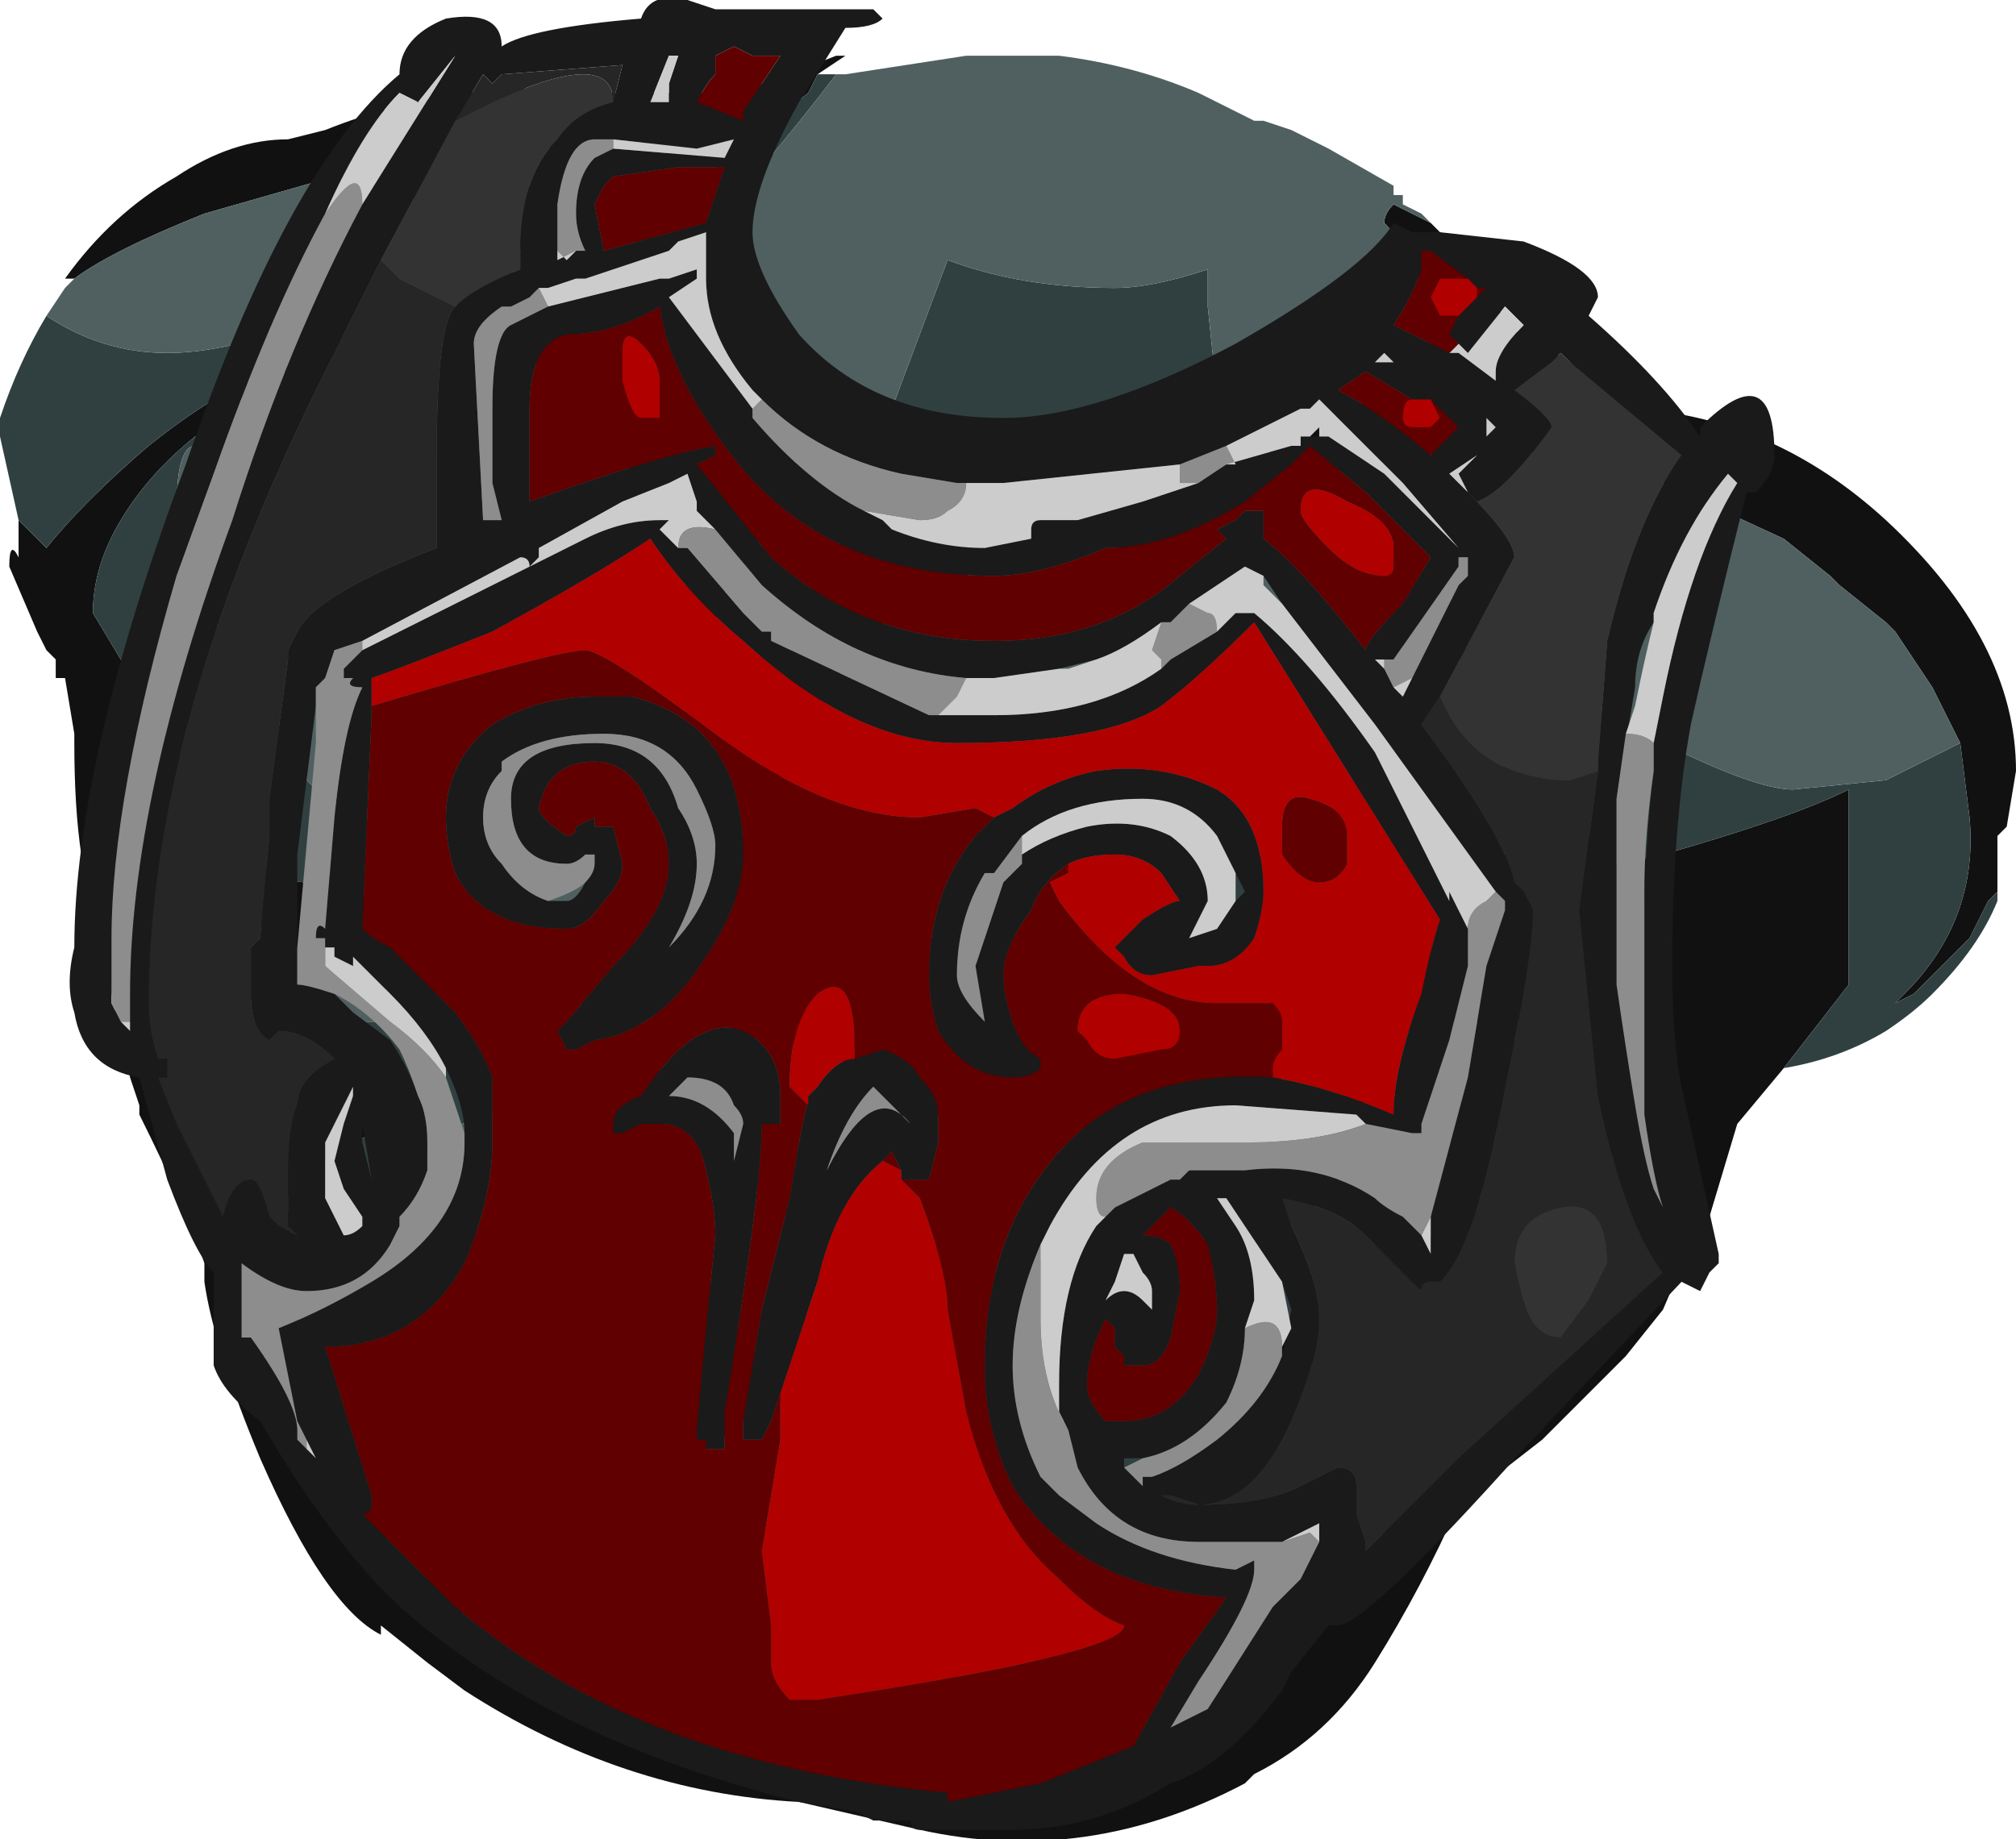 <?xml version="1.0" encoding="UTF-8" standalone="no"?>
<svg xmlns:ffdec="https://www.free-decompiler.com/flash" xmlns:xlink="http://www.w3.org/1999/xlink" ffdec:objectType="frame" height="69.3px" width="75.95px" xmlns="http://www.w3.org/2000/svg">
  <g transform="matrix(1.0, 0.0, 0.0, 1.0, 37.1, 33.25)">
    <use ffdec:characterId="2086" height="67.2" transform="matrix(1.0, 0.0, 0.0, 1.0, -37.1, -31.15)" width="75.95" xlink:href="#sprite0"/>
    <use ffdec:characterId="2140" height="9.85" transform="matrix(7.0, 0.0, 0.0, 7.0, -34.3, -33.25)" width="9.15" xlink:href="#shape1"/>
  </g>
  <defs>
    <g id="sprite0" transform="matrix(1.0, 0.0, 0.0, 1.0, 37.1, 31.15)">
      <use ffdec:characterId="2085" height="9.6" transform="matrix(7.0, 0.0, 0.0, 7.0, -37.1, -31.15)" width="10.85" xlink:href="#shape0"/>
    </g>
    <g id="shape0" transform="matrix(1.0, 0.0, 0.0, 1.0, 5.3, 4.45)">
      <path d="M1.3 -2.25 L1.5 -2.3 1.85 -2.5 2.2 -2.65 2.2 -2.6 2.25 -2.6 Q2.3 -2.6 2.35 -2.65 L2.45 -2.7 2.4 -2.75 2.4 -2.85 Q2.4 -3.3 2.15 -3.55 2.15 -3.6 2.2 -3.65 L2.4 -3.55 2.45 -3.5 Q2.65 -3.35 2.75 -3.15 L2.8 -3.0 3.15 -2.8 3.5 -2.55 Q4.25 -2.5 4.85 -1.95 5.55 -1.3 5.55 -0.6 L5.5 -0.3 5.45 -0.25 5.45 0.05 5.4 0.1 5.3 0.3 Q5.15 0.45 5.0 0.6 L4.9 0.65 4.95 0.6 Q5.35 0.2 5.3 -0.35 L5.25 -0.75 5.1 -1.05 4.9 -1.35 4.85 -1.4 4.6 -1.6 4.55 -1.65 4.3 -1.85 3.65 -2.15 3.55 -2.2 3.4 -2.2 3.0 -2.3 2.7 -2.35 2.05 -2.25 Q1.65 -2.15 1.45 -2.05 L1.4 -2.0 Q1.15 -1.8 0.85 -1.8 L0.6 -1.8 Q0.3 -1.75 -0.1 -1.65 -0.65 -1.45 -0.9 -0.9 L-0.95 -0.9 -0.95 -0.85 -1.1 -0.55 -1.15 -0.4 -1.25 -0.15 -1.3 -0.05 Q-1.3 0.4 -1.1 0.55 L-1.1 0.6 Q-0.95 0.7 -0.65 0.85 L0.85 0.8 1.75 0.6 1.95 0.55 2.4 0.35 2.8 0.1 Q2.75 -0.1 2.85 -0.3 2.85 -0.5 2.7 -0.85 L2.55 -1.2 2.5 -1.45 2.6 -1.25 Q2.9 -0.6 3.4 -0.1 L3.65 -0.15 Q4.35 -0.35 4.65 -0.5 L4.65 0.55 4.3 1.0 4.05 1.3 3.9 1.8 3.8 1.95 3.65 2.3 3.45 2.55 3.0 3.0 2.55 3.35 Q2.35 3.8 2.1 4.2 1.85 4.6 1.45 4.8 L1.4 4.85 Q0.55 5.3 -0.35 5.1 L-1.0 4.95 Q-1.95 4.9 -2.8 4.35 L-3.0 4.2 -3.25 4.0 -3.25 4.05 Q-3.55 3.9 -3.9 3.1 -4.15 2.5 -4.2 2.15 L-4.2 2.05 Q-4.3 1.75 -4.55 1.25 L-4.55 1.2 -4.6 1.05 -4.7 0.6 Q-4.7 0.4 -4.75 0.3 L-4.75 0.25 Q-4.9 -0.05 -4.9 -0.75 L-4.9 -0.8 -4.95 -1.1 -5.0 -1.1 -5.0 -1.2 -5.05 -1.25 -5.1 -1.35 -5.25 -1.7 Q-5.25 -1.85 -5.2 -1.75 L-5.2 -1.95 -5.05 -1.8 Q-4.85 -2.05 -4.5 -2.35 -4.0 -2.75 -3.65 -2.8 L-3.7 -2.75 -3.75 -2.75 -4.0 -2.6 -4.2 -2.4 -4.25 -2.4 Q-4.5 -2.2 -4.65 -1.95 -4.8 -1.7 -4.8 -1.45 L-4.65 -1.2 -4.55 -1.0 -4.0 -0.2 Q-3.8 0.0 -3.65 0.0 L-3.5 -0.05 -3.0 0.35 Q-2.75 0.5 -2.45 0.6 L-2.5 0.6 -2.35 0.65 -2.25 0.65 -2.95 0.6 -3.05 0.6 -3.4 0.55 -3.95 0.2 -4.05 0.15 -4.15 0.0 -4.2 0.05 -4.2 0.0 -4.25 -0.05 -4.35 -0.05 -4.4 0.05 -4.35 0.15 Q-4.45 0.2 -4.45 0.35 -4.45 0.65 -4.35 0.7 L-4.35 0.8 -4.3 0.95 -4.15 1.25 -4.1 1.25 -4.05 1.3 Q-3.9 1.3 -3.75 1.2 -3.55 1.1 -3.4 1.1 L-3.0 1.2 -2.9 1.2 -3.0 1.25 Q-3.55 1.4 -3.75 1.7 L-3.75 1.75 -3.7 2.1 -3.7 2.3 Q-3.6 2.7 -3.45 3.05 -3.25 3.6 -3.0 3.75 L-2.85 3.85 -2.8 3.95 -2.7 4.05 -2.4 4.3 -1.7 4.5 -1.6 4.55 -1.45 4.6 -1.6 4.0 Q-1.7 3.55 -1.65 3.3 -1.55 2.65 -1.85 2.45 L-2.05 2.3 Q-2.15 2.2 -2.15 2.0 L-2.15 1.7 -2.1 1.6 -2.1 1.4 Q-2.0 0.95 -1.85 0.85 L-1.75 0.9 -1.75 1.25 -1.8 1.3 -1.8 1.5 -1.85 1.6 Q-1.85 1.75 -1.6 2.05 L-1.45 2.2 -1.4 2.3 -1.1 2.7 Q-1.1 2.75 -1.15 2.8 L-1.2 2.8 -1.35 2.95 -1.5 3.05 Q-1.55 3.15 -1.55 3.2 L-1.55 3.8 -1.45 4.2 -1.4 4.55 -1.4 4.65 -1.2 4.65 -1.1 4.7 -0.7 4.8 -0.35 4.8 0.15 4.75 Q0.75 4.7 1.3 4.35 1.8 4.1 1.9 3.8 L1.95 3.8 Q2.2 3.45 2.35 3.1 L2.4 3.0 3.1 1.95 3.1 1.9 2.95 2.05 Q2.75 2.15 2.6 2.15 L2.35 2.15 2.25 2.3 Q2.05 2.6 1.6 2.6 L1.45 2.55 1.35 2.5 Q1.95 2.45 2.1 2.05 L2.1 1.95 2.15 1.55 1.9 1.55 1.9 1.6 1.85 1.65 Q1.75 1.8 1.55 1.9 1.3 2.05 1.0 2.15 L0.9 2.05 0.95 2.05 Q1.35 1.85 1.65 1.5 L2.0 1.05 2.05 1.05 2.05 1.1 Q2.05 1.3 1.95 1.5 2.4 1.45 2.85 0.85 L2.9 0.75 2.55 0.75 2.35 0.75 2.15 0.75 1.75 0.95 Q1.5 1.15 1.2 1.25 L1.05 1.3 0.1 1.35 Q-0.45 1.25 -0.85 0.9 L-1.2 0.85 Q-1.45 0.8 -1.45 0.6 L-1.45 0.5 -1.4 0.45 -1.35 0.25 -1.35 0.0 -1.4 0.0 -1.3 -0.25 -1.3 -0.5 -1.25 -0.5 -1.15 -0.8 -1.15 -0.85 -1.05 -1.2 Q-0.95 -1.6 -0.8 -1.8 -0.6 -2.0 -0.45 -2.0 L0.1 -1.95 0.5 -1.85 Q0.65 -1.85 1.05 -2.1 L1.3 -2.25 M-4.9 -3.25 L-4.95 -3.25 Q-4.7 -3.6 -4.35 -3.8 -4.05 -4.0 -3.75 -4.0 L-3.55 -4.05 Q-2.8 -4.35 -2.0 -4.25 L-1.45 -4.25 -1.45 -4.3 -1.35 -4.25 Q-1.3 -4.25 -0.8 -4.45 L-0.75 -4.45 -0.9 -4.35 -0.95 -4.25 -1.4 -3.9 -1.45 -3.85 -1.65 -3.9 -1.9 -4.0 -1.95 -4.0 -2.0 -3.95 -2.55 -3.95 -2.7 -3.9 Q-2.4 -3.8 -2.4 -3.6 L-2.5 -3.4 -2.55 -3.25 -2.4 -3.15 -2.0 -2.8 Q-1.75 -2.55 -1.65 -2.4 L-1.6 -2.3 Q-1.2 -1.95 -1.2 -1.85 L-1.25 -1.8 -1.3 -1.7 Q-1.45 -1.55 -1.45 -1.3 -1.65 -1.4 -1.6 -1.65 L-1.6 -1.8 -1.65 -1.85 -1.65 -2.0 -1.85 -2.2 -1.9 -2.2 -1.95 -2.3 -2.35 -2.7 -2.5 -2.9 -2.55 -2.95 -2.6 -2.95 -2.9 -3.15 -2.8 -3.2 -2.8 -3.25 -2.75 -3.25 Q-2.65 -3.3 -2.65 -3.4 -2.65 -3.55 -2.95 -3.65 L-3.05 -3.65 -3.1 -3.7 -3.35 -3.75 -3.5 -3.8 -4.2 -3.6 Q-4.7 -3.4 -4.9 -3.25 M3.05 1.0 L2.8 1.25 Q2.55 1.45 2.35 1.5 L2.4 1.65 2.4 1.9 2.75 1.7 3.05 1.0 M-1.5 1.15 L-1.5 1.15 M-2.85 2.2 L-2.85 2.2" fill="#111111" fill-rule="evenodd" stroke="none"/>
      <path d="M-0.8 -4.35 Q-0.95 -4.15 -1.2 -3.85 L-1.25 -3.8 -1.5 -3.2 Q-1.45 -2.95 -1.3 -2.65 -1.1 -2.15 -0.65 -2.15 L-0.2 -3.35 Q0.2 -3.2 0.7 -3.2 0.9 -3.2 1.2 -3.3 L1.2 -3.1 Q1.25 -2.6 1.3 -2.25 L1.05 -2.1 Q0.65 -1.85 0.5 -1.85 L0.1 -1.95 -0.45 -2.0 Q-0.6 -2.0 -0.8 -1.8 -0.95 -1.6 -1.05 -1.2 L-1.15 -0.85 -1.25 -1.1 -1.25 -1.15 Q-1.1 -1.45 -1.1 -1.55 -1.1 -1.7 -1.2 -1.8 L-1.2 -1.85 Q-1.2 -1.95 -1.6 -2.3 L-1.65 -2.4 Q-1.75 -2.55 -2.0 -2.8 L-2.4 -3.15 -2.0 -3.35 -1.75 -3.55 -1.7 -3.55 -1.5 -3.8 -1.45 -3.85 -1.4 -3.9 -0.95 -4.25 -0.9 -4.35 -0.8 -4.35 M2.4 -3.55 L2.45 -3.5 2.4 -3.55 M5.45 -0.25 L5.45 0.1 Q5.35 0.35 5.1 0.6 5.0 0.7 4.85 0.8 4.6 0.95 4.3 1.0 L4.65 0.55 4.65 -0.5 Q4.35 -0.35 3.65 -0.15 L3.4 -0.1 Q2.9 -0.6 2.6 -1.25 L2.5 -1.45 2.55 -1.2 2.7 -0.85 Q2.85 -0.5 2.85 -0.3 2.75 -0.1 2.8 0.1 L2.4 0.35 1.95 0.55 1.75 0.6 0.85 0.8 -0.65 0.85 Q-0.95 0.7 -1.1 0.6 L-1.1 0.55 Q-1.3 0.4 -1.3 -0.05 L-1.25 -0.15 -1.15 -0.4 -1.25 -0.05 Q-1.25 0.3 -0.05 0.3 1.0 0.3 1.9 -0.45 2.2 -0.75 2.4 -0.95 L1.95 -1.8 1.85 -1.95 2.1 -1.8 Q2.45 -1.6 2.85 -1.25 L3.0 -1.1 3.65 -0.75 Q4.15 -0.5 4.35 -0.5 L4.85 -0.55 Q4.95 -0.6 5.05 -0.65 L5.25 -0.75 5.3 -0.35 Q5.35 0.2 4.95 0.6 L4.9 0.65 5.0 0.6 Q5.15 0.45 5.3 0.3 L5.4 0.1 5.45 0.05 5.45 -0.25 M-5.2 -1.95 L-5.3 -2.4 -5.3 -2.5 Q-5.2 -2.8 -5.05 -3.05 -4.75 -2.85 -4.4 -2.85 -4.1 -2.85 -3.7 -3.0 L-3.3 -2.9 -3.7 -2.75 -3.65 -2.8 Q-4.0 -2.75 -4.5 -2.35 -4.85 -2.05 -5.05 -1.8 L-5.2 -1.95 M1.45 -2.05 L1.55 -2.0 1.4 -2.0 1.45 -2.05 M-1.15 -0.8 L-1.25 -0.5 -1.3 -0.5 -1.3 -0.25 -1.4 0.0 -1.35 0.0 -1.35 0.25 -1.4 0.45 -1.45 0.5 Q-1.5 0.5 -1.55 0.6 L-1.6 0.65 -1.6 0.75 -1.95 0.7 -2.45 0.6 Q-2.75 0.5 -3.0 0.35 L-3.5 -0.05 -3.65 0.0 Q-3.8 0.0 -4.0 -0.2 L-4.55 -1.0 -4.65 -1.2 -4.8 -1.45 Q-4.8 -1.7 -4.65 -1.95 -4.5 -2.2 -4.25 -2.4 L-4.25 -2.35 Q-4.35 -2.35 -4.35 -2.0 -4.25 -1.6 -4.05 -1.2 L-4.0 -1.1 -3.9 -1.0 -3.65 -0.6 -3.65 -0.55 Q-3.45 -0.35 -3.0 -0.1 L-3.0 -0.05 -2.75 0.0 Q-2.35 0.25 -2.15 0.25 -1.95 0.25 -1.5 -0.6 L-1.25 -1.1 -1.15 -0.8 M0.1 1.35 L1.05 1.3 1.2 1.25 Q1.05 1.4 1.05 1.5 L1.1 1.55 Q1.45 1.45 1.6 1.35 1.75 1.2 1.75 0.95 L2.15 0.75 2.35 0.75 Q2.1 0.95 2.05 1.0 L2.0 1.05 1.65 1.5 Q1.35 1.85 0.95 2.05 L0.9 2.05 1.0 2.15 Q1.3 2.05 1.55 1.9 L1.45 2.1 1.55 2.15 Q1.75 2.15 1.9 2.0 2.0 1.95 2.0 1.85 2.0 1.6 1.9 1.55 L2.15 1.55 2.1 1.95 2.1 2.05 Q1.95 2.45 1.35 2.5 L1.45 2.55 1.6 2.6 Q2.05 2.6 2.25 2.3 L2.35 2.15 2.6 2.15 Q2.75 2.15 2.95 2.05 L3.1 1.9 3.1 1.95 2.4 3.0 2.35 3.1 Q2.2 3.45 1.95 3.8 L1.9 3.8 Q1.8 4.1 1.3 4.35 0.75 4.7 0.15 4.75 L0.2 4.45 Q0.2 4.2 0.25 4.1 0.35 4.0 0.45 3.6 L0.15 4.0 Q-0.05 4.25 -0.35 4.4 -0.45 4.4 -0.7 4.8 L-1.1 4.7 -1.2 4.65 -1.4 4.65 -1.4 4.55 -1.45 4.2 -1.55 3.8 -1.55 3.2 Q-1.55 3.15 -1.5 3.05 L-1.55 3.25 -1.5 3.4 Q-1.45 3.5 -1.3 3.5 -1.0 3.5 -0.7 3.35 -0.4 3.25 -0.4 3.1 -0.4 2.75 -0.95 2.8 L-1.15 2.8 Q-1.1 2.75 -1.1 2.7 L-1.4 2.3 -1.35 2.3 -1.05 2.35 Q-0.95 2.35 -0.95 2.3 L-0.9 2.15 -0.9 2.0 Q-1.15 1.7 -1.4 1.5 L-1.6 1.45 -1.7 1.45 -1.8 1.5 -1.8 1.3 -1.75 1.25 -1.75 0.9 -1.85 0.85 Q-2.0 0.95 -2.1 1.4 L-2.1 1.6 Q-2.1 1.2 -2.65 1.25 -2.9 1.3 -3.0 1.45 -3.15 1.55 -3.15 1.65 -3.15 1.8 -3.0 1.85 L-2.95 1.85 -2.4 1.9 Q-2.25 1.9 -2.15 1.75 L-2.15 1.7 -2.15 2.0 Q-2.15 2.2 -2.05 2.3 L-1.85 2.45 Q-1.55 2.65 -1.65 3.3 -1.7 3.55 -1.6 4.0 L-1.45 4.6 -1.6 4.55 -1.7 4.5 -2.4 4.3 -2.7 4.05 -2.8 3.95 -2.85 3.85 -3.0 3.75 Q-3.25 3.6 -3.45 3.05 -3.6 2.7 -3.7 2.3 L-3.7 2.1 -3.75 1.75 -3.75 1.7 Q-3.55 1.4 -3.0 1.25 L-2.9 1.2 -3.0 1.2 -3.4 1.1 Q-3.55 1.1 -3.75 1.2 -3.9 1.3 -4.05 1.3 L-4.1 1.25 -4.15 1.25 -4.3 0.95 -4.2 0.85 Q-4.0 0.75 -3.95 0.75 L-3.25 0.75 Q-3.1 0.7 -3.0 0.65 L-2.95 0.6 -2.25 0.65 -1.9 0.75 -1.6 0.8 -1.75 0.95 -1.75 1.0 -1.6 0.95 -0.95 1.5 Q-0.15 2.1 0.1 2.1 0.3 2.1 0.55 1.8 L0.65 1.75 0.95 2.05 0.65 1.7 0.85 1.45 Q0.4 1.45 0.1 1.35 M2.55 0.75 L2.9 0.75 2.85 0.85 Q2.4 1.45 1.95 1.5 2.05 1.3 2.05 1.1 L2.05 1.15 2.2 1.15 Q2.45 1.05 2.6 0.85 L2.7 0.75 2.55 0.75 M3.05 1.0 L2.75 1.7 2.4 1.9 2.4 1.65 2.35 1.5 Q2.55 1.45 2.8 1.25 L3.05 1.0 M-1.85 -2.2 L-1.9 -2.2 -1.85 -2.2 M-1.5 1.15 L-1.5 1.15 M-2.85 2.2 L-2.85 2.2 M-2.1 3.05 Q-2.0 3.05 -1.9 2.9 -1.85 2.85 -1.85 2.75 -1.85 2.35 -2.4 2.3 -2.95 2.25 -2.95 2.5 L-2.6 2.75 Q-2.25 3.05 -2.1 3.05" fill="#304040" fill-rule="evenodd" stroke="none"/>
      <path d="M-0.8 -4.35 L-0.75 -4.35 -0.1 -4.45 0.4 -4.45 Q0.8 -4.4 1.15 -4.25 L1.45 -4.1 1.5 -4.1 1.65 -4.05 1.85 -3.95 2.2 -3.75 2.2 -3.7 2.25 -3.7 2.25 -3.65 2.35 -3.6 2.4 -3.55 2.2 -3.65 Q2.15 -3.6 2.15 -3.55 2.4 -3.3 2.4 -2.85 L2.4 -2.75 2.45 -2.7 2.35 -2.65 Q2.3 -2.6 2.25 -2.6 L2.2 -2.6 2.2 -2.65 1.85 -2.5 1.5 -2.3 1.3 -2.25 Q1.25 -2.6 1.2 -3.1 L1.2 -3.3 Q0.9 -3.2 0.7 -3.2 0.2 -3.2 -0.2 -3.35 L-0.65 -2.15 Q-1.1 -2.15 -1.3 -2.65 -1.45 -2.95 -1.5 -3.2 L-1.25 -3.8 -1.2 -3.85 Q-0.95 -4.15 -0.8 -4.35 M-5.05 -3.05 L-4.95 -3.2 -4.9 -3.25 Q-4.7 -3.4 -4.2 -3.6 L-3.5 -3.8 -3.35 -3.75 -3.1 -3.7 -3.05 -3.65 -2.95 -3.65 Q-2.65 -3.55 -2.65 -3.4 -2.65 -3.3 -2.75 -3.25 L-2.8 -3.25 -2.8 -3.2 -2.9 -3.15 -2.6 -2.95 -2.55 -2.95 -2.5 -2.9 -2.35 -2.7 -1.95 -2.3 -1.9 -2.2 -1.85 -2.2 -1.65 -2.0 -1.65 -1.85 -1.6 -1.8 -1.6 -1.65 Q-1.65 -1.4 -1.45 -1.3 -1.45 -1.55 -1.3 -1.7 L-1.25 -1.8 -1.2 -1.85 -1.2 -1.8 Q-1.1 -1.7 -1.1 -1.55 -1.1 -1.45 -1.25 -1.15 L-1.25 -1.1 -1.15 -0.85 -1.15 -0.8 -1.25 -1.1 -1.5 -0.6 Q-1.95 0.25 -2.15 0.25 -2.35 0.25 -2.75 0.0 L-3.0 -0.05 -3.0 -0.1 Q-3.45 -0.35 -3.65 -0.55 L-3.65 -0.6 -3.9 -1.0 -4.0 -1.1 -4.05 -1.2 Q-4.25 -1.6 -4.35 -2.0 -4.35 -2.35 -4.25 -2.35 L-4.25 -2.4 -4.2 -2.4 -4.0 -2.6 -3.75 -2.75 -3.7 -2.75 -3.3 -2.9 -3.7 -3.0 Q-4.1 -2.85 -4.4 -2.85 -4.75 -2.85 -5.05 -3.05 M1.45 -2.05 Q1.65 -2.15 2.05 -2.25 L2.7 -2.35 3.0 -2.3 3.4 -2.2 3.55 -2.2 3.65 -2.15 4.3 -1.85 4.55 -1.65 4.6 -1.6 4.85 -1.4 4.9 -1.35 5.1 -1.05 5.25 -0.75 5.05 -0.65 Q4.95 -0.6 4.85 -0.55 L4.35 -0.5 Q4.15 -0.5 3.65 -0.75 L3.0 -1.1 2.85 -1.25 Q2.45 -1.6 2.1 -1.8 L1.85 -1.95 1.95 -1.8 2.4 -0.95 Q2.2 -0.75 1.9 -0.45 1.0 0.3 -0.05 0.3 -1.25 0.3 -1.25 -0.05 L-1.15 -0.4 -1.1 -0.55 -0.95 -0.85 -0.95 -0.9 -0.9 -0.9 Q-0.65 -1.45 -0.1 -1.65 0.3 -1.75 0.6 -1.8 L0.85 -1.8 Q1.15 -1.8 1.4 -2.0 L1.55 -2.0 1.45 -2.05 M-1.45 0.5 L-1.45 0.6 Q-1.45 0.8 -1.2 0.85 L-0.85 0.9 Q-0.45 1.25 0.1 1.35 0.4 1.45 0.85 1.45 L0.65 1.7 0.95 2.05 0.65 1.75 0.55 1.8 Q0.3 2.1 0.1 2.1 -0.15 2.1 -0.95 1.5 L-1.6 0.95 -1.75 1.0 -1.75 0.95 -1.6 0.8 -1.9 0.75 -2.25 0.65 -2.35 0.65 -2.5 0.6 -2.45 0.6 -1.95 0.7 -1.6 0.75 -1.6 0.65 -1.55 0.6 Q-1.5 0.5 -1.45 0.5 M1.2 1.25 Q1.5 1.15 1.75 0.95 1.75 1.2 1.6 1.35 1.45 1.45 1.1 1.55 L1.05 1.5 Q1.05 1.4 1.2 1.25 M2.35 0.75 L2.55 0.75 2.7 0.75 2.6 0.85 Q2.45 1.05 2.2 1.15 L2.05 1.15 2.05 1.1 2.05 1.05 2.0 1.05 2.05 1.0 Q2.1 0.95 2.35 0.75 M1.55 1.9 Q1.75 1.8 1.85 1.65 L1.9 1.6 1.9 1.55 Q2.0 1.6 2.0 1.85 2.0 1.95 1.9 2.0 1.75 2.15 1.55 2.15 L1.45 2.1 1.55 1.9 M0.15 4.75 L-0.35 4.8 -0.7 4.8 Q-0.45 4.4 -0.35 4.4 -0.05 4.25 0.15 4.0 L0.45 3.6 Q0.35 4.0 0.25 4.1 0.2 4.2 0.2 4.45 L0.15 4.75 M-1.5 3.05 L-1.35 2.95 -1.2 2.8 -1.15 2.8 -0.95 2.8 Q-0.4 2.75 -0.4 3.1 -0.4 3.25 -0.7 3.35 -1.0 3.5 -1.3 3.5 -1.45 3.5 -1.5 3.4 L-1.55 3.25 -1.5 3.05 M-1.4 2.3 L-1.45 2.2 -1.6 2.05 Q-1.85 1.75 -1.85 1.6 L-1.8 1.5 -1.7 1.45 -1.6 1.45 -1.4 1.5 Q-1.15 1.7 -0.9 2.0 L-0.9 2.15 -0.95 2.3 Q-0.95 2.35 -1.05 2.35 L-1.35 2.3 -1.4 2.3 M-2.1 1.6 L-2.15 1.7 -2.15 1.75 Q-2.25 1.9 -2.4 1.9 L-2.95 1.85 -3.0 1.85 Q-3.15 1.8 -3.15 1.65 -3.15 1.55 -3.0 1.45 -2.9 1.3 -2.65 1.25 -2.1 1.2 -2.1 1.6 M-4.3 0.95 L-4.35 0.8 -4.35 0.7 Q-4.45 0.65 -4.45 0.35 -4.45 0.2 -4.35 0.15 L-4.4 0.05 -4.35 -0.05 -4.25 -0.05 -4.2 0.0 -4.2 0.05 -4.15 0.0 -4.05 0.15 -3.95 0.2 -3.4 0.55 -3.05 0.6 -2.95 0.6 -3.0 0.65 Q-3.1 0.7 -3.25 0.75 L-3.95 0.75 Q-4.0 0.75 -4.2 0.85 L-4.3 0.95 M-2.4 -3.15 L-2.55 -3.25 -2.5 -3.4 -2.4 -3.6 Q-2.4 -3.8 -2.7 -3.9 L-2.55 -3.95 -2.0 -3.95 -1.95 -4.0 -1.9 -4.0 -1.65 -3.9 -1.45 -3.85 -1.5 -3.8 -1.7 -3.55 -1.75 -3.55 -2.0 -3.35 -2.4 -3.15 M-2.1 3.05 Q-2.25 3.05 -2.6 2.75 L-2.95 2.5 Q-2.95 2.25 -2.4 2.3 -1.85 2.35 -1.85 2.75 -1.85 2.85 -1.9 2.9 -2.0 3.05 -2.1 3.05" fill="#506060" fill-rule="evenodd" stroke="none"/>
    </g>
    <g id="shape1" transform="matrix(1.0, 0.0, 0.0, 1.0, 4.9, 4.75)">
      <path d="M2.65 -3.15 L2.7 -3.2 2.65 -3.2 2.6 -3.25 2.4 -3.4 2.35 -3.4 2.35 -3.3 Q2.3 -3.15 2.2 -3.0 L2.5 -2.85 2.55 -2.85 2.75 -2.7 2.75 -2.75 Q2.75 -2.85 2.9 -3.0 L2.8 -3.1 2.6 -2.85 2.55 -2.9 2.5 -2.95 2.55 -3.05 2.65 -3.15 M2.3 -3.5 L2.45 -3.5 2.9 -3.45 Q3.3 -3.3 3.3 -3.15 L3.25 -3.05 Q3.65 -2.7 3.85 -2.4 L3.85 -2.45 Q4.25 -2.85 4.25 -2.3 4.25 -2.2 4.15 -2.1 L4.1 -2.1 Q3.9 -1.3 3.8 -0.85 3.7 -0.3 3.7 0.45 3.7 0.85 3.75 1.1 L3.95 2.0 3.95 2.05 3.9 2.1 3.85 2.2 3.75 2.15 2.9 3.05 Q2.05 4.0 1.9 4.0 L1.85 4.0 1.65 4.25 1.6 4.35 Q1.3 4.75 1.0 4.85 0.6 5.1 0.15 5.1 L-0.35 5.1 Q-0.4 5.1 -0.4 5.05 L-0.6 5.05 -0.7 5.0 -1.0 4.95 Q-2.4 4.6 -3.2 3.85 -3.55 3.5 -3.9 2.9 -4.1 2.75 -4.15 2.6 -4.15 2.55 -4.15 2.3 L-4.15 2.1 Q-4.25 2.0 -4.4 1.6 L-4.55 1.05 Q-4.85 1.0 -4.9 0.7 -4.95 0.55 -4.9 0.35 -4.9 -0.65 -4.3 -2.25 -3.75 -3.85 -3.15 -4.35 -3.15 -4.55 -2.9 -4.65 -2.6 -4.7 -2.6 -4.5 -2.45 -4.6 -1.85 -4.65 -1.8 -4.8 -1.6 -4.75 L-1.45 -4.7 -0.6 -4.7 -0.55 -4.65 Q-0.6 -4.6 -0.75 -4.6 L-1.0 -4.2 Q-1.25 -3.75 -1.25 -3.5 -1.25 -3.3 -1.0 -2.95 -0.6 -2.5 0.1 -2.5 0.6 -2.5 1.35 -2.9 2.05 -3.3 2.2 -3.55 L2.3 -3.5 M2.35 -2.6 L2.3 -2.6 2.05 -2.75 1.9 -2.65 Q2.1 -2.55 2.4 -2.3 L2.55 -2.45 2.4 -2.6 2.35 -2.6 M2.1 -2.8 L2.2 -2.8 2.15 -2.85 2.1 -2.8 M2.6 -1.75 L2.55 -1.8 2.25 -2.15 1.8 -2.6 1.75 -2.55 1.7 -2.55 1.3 -2.35 1.05 -2.25 0.1 -2.15 -0.15 -2.15 -0.45 -2.2 Q-0.9 -2.3 -1.2 -2.6 L-1.25 -2.65 Q-1.5 -2.95 -1.5 -3.25 L-1.5 -3.5 -1.65 -3.45 -1.7 -3.4 -2.15 -3.25 -2.2 -3.25 -2.35 -3.2 -2.4 -3.2 -2.45 -3.15 -2.55 -3.1 -2.6 -3.1 Q-2.75 -3.0 -2.75 -2.9 L-2.7 -1.95 -2.6 -1.95 -2.65 -2.15 -2.65 -2.55 Q-2.65 -2.95 -2.55 -3.0 L-2.35 -3.1 -1.75 -3.25 -1.7 -3.25 -1.55 -3.3 -1.55 -3.25 -1.7 -3.15 -1.25 -2.55 -1.25 -2.5 Q-0.95 -2.15 -0.65 -2.0 L-0.55 -1.95 -0.5 -1.9 Q-0.25 -1.8 0.0 -1.8 L0.25 -1.85 0.25 -1.9 Q0.25 -1.95 0.3 -1.95 L0.5 -1.95 0.85 -2.05 1.15 -2.15 1.3 -2.25 1.65 -2.35 1.7 -2.35 1.7 -2.4 1.75 -2.4 1.85 -2.4 2.15 -2.2 2.6 -1.75 2.55 -1.75 2.55 -1.7 2.2 -1.2 2.15 -1.2 2.1 -1.2 2.15 -1.15 2.2 -1.05 2.25 -1.0 2.3 -1.1 2.55 -1.6 2.6 -1.65 2.6 -1.75 M1.7 -2.3 L1.65 -2.25 1.4 -2.05 Q1.0 -1.8 0.65 -1.8 0.3 -1.65 0.05 -1.65 -0.9 -1.65 -1.4 -2.35 -1.7 -2.75 -1.75 -3.1 -2.0 -2.95 -2.25 -2.95 -2.45 -2.9 -2.45 -2.55 L-2.45 -2.05 Q-1.75 -2.3 -1.45 -2.35 L-1.45 -2.3 -1.55 -2.25 Q-1.35 -2.0 -1.15 -1.75 -0.65 -1.3 0.05 -1.3 0.65 -1.3 1.05 -1.65 L1.3 -1.85 1.25 -1.9 1.35 -1.95 1.4 -2.0 1.5 -2.0 1.5 -1.85 Q1.7 -1.7 2.05 -1.25 2.05 -1.3 2.25 -1.5 L2.4 -1.75 2.05 -2.1 1.75 -2.35 1.7 -2.3 M2.7 -2.5 L2.7 -2.4 2.75 -2.45 2.7 -2.5 M3.05 -2.8 L2.85 -2.65 Q3.05 -2.5 3.05 -2.45 2.8 -2.1 2.65 -2.05 L2.6 -2.1 Q2.85 -1.85 2.85 -1.75 L2.45 -1.0 2.35 -0.85 Q2.8 -0.25 2.85 0.0 L2.9 0.05 2.95 0.15 Q2.95 0.4 2.8 1.1 2.65 1.95 2.45 2.15 L2.4 2.15 Q2.35 2.15 2.35 2.2 L2.05 1.9 Q1.9 1.75 1.6 1.7 L1.65 1.85 Q1.8 2.15 1.8 2.35 1.8 2.55 1.65 2.9 1.45 3.35 1.15 3.35 L1.0 3.3 0.95 3.3 Q1.05 3.35 1.15 3.35 1.5 3.35 1.7 3.25 L1.9 3.15 Q2.0 3.15 2.0 3.25 L2.0 3.4 2.05 3.55 2.05 3.6 2.55 3.1 3.65 2.1 Q3.45 1.85 3.3 1.15 3.25 0.65 3.2 0.15 L3.3 -0.6 3.3 -0.65 3.35 -1.3 Q3.5 -1.95 3.75 -2.3 L3.15 -2.8 3.1 -2.85 3.05 -2.8 M2.6 -2.1 L2.55 -2.2 2.65 -2.3 2.5 -2.2 2.6 -2.1 M1.25 -1.35 L1.35 -1.45 1.45 -1.45 Q1.75 -1.2 2.1 -0.7 L2.5 0.1 2.5 0.05 2.6 0.25 2.6 0.45 2.5 0.85 2.35 1.3 2.35 1.35 2.3 1.35 2.05 1.3 2.0 1.25 1.35 1.2 Q0.7 1.2 0.35 1.85 L0.3 1.95 Q0.15 2.3 0.15 2.6 0.15 2.9 0.3 3.2 L0.4 3.3 0.6 3.45 Q0.9 3.65 1.35 3.7 L1.45 3.65 1.45 3.7 Q1.45 3.85 1.15 4.3 L1.0 4.55 1.2 4.45 1.55 3.9 1.7 3.75 1.8 3.55 1.8 3.45 Q1.7 3.5 1.6 3.55 L1.15 3.55 Q0.7 3.55 0.5 3.15 L0.45 2.95 0.4 2.85 0.4 2.7 Q0.4 2.15 0.6 1.85 L0.7 1.75 1.0 1.6 1.05 1.6 1.1 1.55 1.4 1.55 Q1.8 1.5 2.1 1.7 2.15 1.75 2.25 1.8 L2.35 1.9 2.4 2.0 2.4 1.8 2.6 1.05 2.7 0.45 2.8 0.15 2.8 0.1 2.75 0.05 2.1 -0.85 1.6 -1.5 1.5 -1.65 1.4 -1.7 1.1 -1.5 1.0 -1.4 0.95 -1.4 Q0.75 -1.25 0.6 -1.2 L0.4 -1.15 0.05 -1.1 -0.1 -1.1 Q-0.7 -1.15 -1.2 -1.6 L-1.45 -1.9 -1.55 -2.0 -1.55 -2.05 -1.6 -2.2 -1.7 -2.15 -1.95 -2.05 -2.4 -1.8 -2.4 -1.75 -2.45 -1.7 Q-2.45 -1.75 -2.5 -1.75 L-3.35 -1.3 -3.5 -1.25 -3.55 -1.1 -3.6 -1.05 -3.6 -0.95 -3.7 -0.15 -3.7 0.4 -3.7 0.5 -3.7 0.55 Q-3.65 0.55 -3.5 0.6 L-3.4 0.7 -3.2 0.85 Q-3.1 1.0 -3.05 1.15 -3.0 1.25 -3.0 1.4 L-3.0 1.45 -3.0 1.55 Q-3.05 1.7 -3.15 1.8 L-3.15 1.85 -3.2 1.95 Q-3.35 2.2 -3.65 2.2 -3.8 2.2 -4.0 2.05 L-4.0 2.45 -3.95 2.45 Q-3.7 2.8 -3.7 2.95 L-3.7 3.0 -3.65 3.05 -3.6 3.1 -3.65 3.0 -3.7 2.9 -3.8 2.4 Q-3.55 2.3 -3.3 2.15 -2.8 1.85 -2.8 1.4 L-2.8 1.35 Q-2.8 1.2 -2.9 1.0 -3.0 0.8 -3.2 0.6 -3.3 0.5 -3.4 0.4 L-3.4 0.45 -3.5 0.4 -3.5 0.35 -3.55 0.35 -3.55 0.3 -3.6 0.3 Q-3.6 0.2 -3.55 0.25 L-3.5 -0.35 Q-3.45 -0.85 -3.35 -1.05 -3.45 -1.05 -3.4 -1.1 L-3.45 -1.1 -3.45 -1.15 -3.35 -1.25 -2.15 -1.85 Q-1.95 -1.95 -1.75 -1.95 L-1.7 -1.95 -1.75 -1.9 -1.65 -1.8 -1.6 -1.8 -1.3 -1.45 -1.2 -1.35 -1.15 -1.35 -1.15 -1.3 -0.3 -0.9 -0.25 -0.9 0.05 -0.9 Q0.6 -0.9 0.95 -1.15 L1.0 -1.2 1.25 -1.35 M1.55 1.05 Q1.85 1.1 2.2 1.25 2.2 1.0 2.35 0.6 2.4 0.35 2.45 0.2 L1.45 -1.4 Q1.15 -1.1 0.95 -0.95 0.65 -0.75 -0.15 -0.75 -0.7 -0.75 -1.3 -1.3 -1.6 -1.55 -1.8 -1.85 -2.1 -1.65 -2.65 -1.35 -3.15 -1.15 -3.3 -1.1 L-3.3 -0.95 -3.3 -0.9 -3.35 0.25 Q-3.3 0.3 -3.2 0.35 L-2.85 0.7 Q-2.7 0.9 -2.65 1.05 L-2.65 1.4 Q-2.65 1.7 -2.8 2.05 -3.05 2.5 -3.55 2.5 L-3.3 3.3 -3.3 3.35 Q-3.3 3.4 -3.35 3.4 L-2.85 3.9 Q-1.85 4.75 -0.2 4.9 L-0.2 4.95 0.3 4.85 0.8 4.65 1.05 4.2 1.3 3.85 Q0.5 3.8 0.15 3.25 0.0 2.95 0.0 2.6 0.0 1.9 0.4 1.45 0.8 1.0 1.55 1.05 M0.05 -0.35 L0.15 -0.4 Q0.35 -0.55 0.6 -0.6 0.95 -0.65 1.25 -0.5 1.5 -0.35 1.5 0.05 1.5 0.15 1.45 0.3 1.35 0.45 1.2 0.45 L1.15 0.45 0.9 0.5 Q0.8 0.5 0.75 0.4 L0.7 0.35 0.85 0.2 Q1.0 0.1 1.05 0.1 L0.95 -0.05 Q0.85 -0.15 0.7 -0.15 0.55 -0.15 0.45 -0.1 0.3 0.0 0.25 0.15 0.1 0.35 0.1 0.5 0.1 0.6 0.15 0.75 0.2 0.9 0.3 0.95 L0.3 1.0 Q0.25 1.05 0.15 1.05 -0.1 1.05 -0.25 0.8 -0.3 0.65 -0.3 0.5 -0.3 0.05 -0.05 -0.25 L0.05 -0.35 M0.2 -0.25 L0.05 -0.05 0.0 -0.05 Q-0.15 0.2 -0.15 0.5 -0.15 0.6 0.0 0.75 L-0.05 0.45 0.1 0.0 0.2 -0.1 0.2 -0.15 Q0.35 -0.25 0.55 -0.3 0.8 -0.35 1.0 -0.25 1.2 -0.1 1.2 0.1 L1.1 0.3 1.25 0.25 1.35 0.1 1.4 0.05 1.35 -0.05 1.25 -0.25 Q1.1 -0.45 0.85 -0.45 0.45 -0.45 0.2 -0.25 M3.6 -0.75 L3.65 -1.0 Q3.8 -1.75 4.05 -2.15 L4.0 -2.2 Q3.75 -1.9 3.6 -1.45 L3.6 -1.4 Q3.5 -1.25 3.5 -1.05 L3.4 -0.45 3.4 0.55 Q3.45 0.9 3.5 1.2 3.55 1.5 3.6 1.65 L3.65 1.75 Q3.6 1.6 3.55 1.25 3.55 0.85 3.55 0.45 L3.55 0.25 Q3.55 -0.2 3.6 -0.6 L3.6 -0.75 M1.6 2.15 L1.3 1.7 1.25 1.7 1.35 1.85 Q1.45 2.0 1.45 2.25 L1.4 2.4 Q1.4 2.6 1.3 2.8 1.1 3.05 0.85 3.1 L0.75 3.1 0.75 3.15 0.8 3.2 0.85 3.25 0.85 3.2 0.9 3.2 Q1.05 3.15 1.25 3.0 1.5 2.8 1.6 2.55 L1.65 2.3 1.6 2.15 M0.65 2.35 Q0.55 2.55 0.55 2.7 0.55 2.8 0.65 2.9 L0.75 2.9 Q1.0 2.9 1.15 2.65 1.25 2.45 1.25 2.3 1.25 2.15 1.2 1.95 1.1 1.8 1.0 1.75 0.95 1.8 0.85 1.9 0.95 1.9 1.0 1.95 1.05 2.05 1.05 2.2 L1.0 2.45 Q0.95 2.6 0.85 2.6 L0.75 2.6 0.75 2.55 0.7 2.5 0.7 2.4 0.65 2.35 M0.8 2.0 L0.75 2.0 0.7 2.15 0.65 2.25 Q0.7 2.2 0.75 2.2 0.8 2.2 0.85 2.25 L0.9 2.3 0.9 2.2 Q0.9 2.15 0.85 2.1 L0.8 2.0 M-1.1 2.75 L-1.15 2.9 -1.2 3.0 -1.3 3.0 -1.3 2.9 -1.2 2.3 -1.05 1.7 -1.0 1.4 -0.95 1.15 -0.9 1.1 Q-0.8 0.95 -0.7 0.95 L-0.55 0.9 Q-0.4 0.95 -0.35 1.05 -0.25 1.15 -0.25 1.25 L-0.25 1.4 -0.3 1.6 -0.45 1.6 -0.45 1.55 -0.5 1.45 -0.55 1.5 Q-0.8 1.7 -0.9 2.15 L-1.1 2.75 M-1.7 -4.45 L-1.8 -4.2 -1.7 -4.2 -1.7 -4.3 -1.65 -4.45 -1.7 -4.45 M-3.35 -3.65 L-2.85 -4.45 -3.05 -4.2 -3.15 -4.25 Q-3.35 -4.05 -3.55 -3.6 -3.85 -3.05 -4.15 -2.2 L-4.35 -1.65 Q-4.7 -0.45 -4.7 0.3 L-4.7 0.65 -4.65 0.75 -4.6 0.8 -4.6 0.75 -4.6 0.7 Q-4.7 0.55 -4.6 0.7 L-4.6 0.6 Q-4.6 -0.45 -4.05 -1.95 -3.75 -2.9 -3.35 -3.65 M-2.0 -4.2 L-1.95 -4.4 -2.6 -4.35 -2.65 -4.3 -2.7 -4.35 -2.85 -4.1 -3.25 -3.35 -3.55 -2.75 Q-4.5 -0.85 -4.5 0.65 -4.5 0.8 -4.45 0.95 L-4.4 0.95 -4.4 1.05 -4.45 1.05 -4.35 1.3 -4.1 1.8 Q-4.05 1.6 -3.95 1.6 -3.9 1.6 -3.85 1.8 L-3.8 1.85 -3.7 1.9 -3.75 1.85 -3.75 1.6 Q-3.75 1.3 -3.7 1.2 -3.7 1.05 -3.5 0.95 -3.65 0.8 -3.8 0.8 L-3.85 0.85 Q-3.95 0.8 -3.95 0.6 L-3.95 0.35 -3.9 0.3 -3.85 -0.25 -3.85 -0.45 -3.75 -1.2 -3.75 -1.25 -3.7 -1.35 Q-3.6 -1.55 -2.95 -1.8 L-2.95 -2.3 Q-2.95 -3.0 -2.85 -3.1 -2.75 -3.2 -2.5 -3.3 L-2.5 -3.4 Q-2.5 -3.8 -2.3 -4.0 -2.2 -4.15 -2.0 -4.2 M-1.55 -4.2 L-1.3 -4.1 -1.3 -4.15 -1.1 -4.45 -1.25 -4.45 -1.35 -4.5 -1.45 -4.45 -1.45 -4.35 Q-1.5 -4.3 -1.55 -4.2 M-2.0 -4.0 L-2.1 -4.0 Q-2.25 -4.0 -2.3 -3.65 L-2.3 -3.4 -2.3 -3.35 -2.2 -3.4 -2.15 -3.4 Q-2.2 -3.5 -2.2 -3.6 -2.2 -3.8 -2.1 -3.9 L-2.0 -3.95 -1.4 -3.9 -1.35 -4.0 -1.55 -3.95 -2.0 -4.0 M-2.1 -3.65 L-2.05 -3.4 -1.5 -3.55 -1.4 -3.85 -1.65 -3.85 -2.0 -3.8 -2.05 -3.75 -2.1 -3.65 M-1.9 -1.0 Q-1.3 -0.85 -1.3 -0.15 -1.3 0.1 -1.5 0.4 -1.75 0.8 -2.1 0.85 L-2.2 0.9 -2.25 0.9 -2.3 0.8 -2.25 0.75 -2.0 0.45 Q-1.7 0.15 -1.7 -0.1 -1.7 -0.25 -1.8 -0.4 -1.9 -0.65 -2.1 -0.65 -2.35 -0.65 -2.4 -0.4 -2.4 -0.35 -2.25 -0.25 -2.2 -0.25 -2.2 -0.3 L-2.1 -0.35 -2.1 -0.3 -2.0 -0.3 -1.95 -0.1 Q-1.95 0.0 -2.05 0.1 -2.15 0.25 -2.25 0.25 -2.7 0.25 -2.85 -0.05 -2.9 -0.2 -2.9 -0.35 -2.9 -0.65 -2.65 -0.85 -2.4 -1.0 -2.1 -1.0 L-1.9 -1.0 M-2.1 -0.15 L-2.15 -0.15 Q-2.2 -0.1 -2.25 -0.1 -2.55 -0.1 -2.55 -0.45 -2.55 -0.75 -2.1 -0.75 -1.75 -0.75 -1.65 -0.4 -1.55 -0.25 -1.55 -0.1 -1.55 0.1 -1.7 0.35 -1.45 0.1 -1.45 -0.2 -1.45 -0.3 -1.55 -0.5 -1.7 -0.8 -2.05 -0.8 -2.4 -0.8 -2.6 -0.65 L-2.6 -0.6 Q-2.7 -0.5 -2.7 -0.35 -2.7 -0.2 -2.6 -0.1 -2.5 0.05 -2.35 0.1 L-2.25 0.1 Q-2.2 0.1 -2.15 0.0 L-2.1 -0.1 -2.1 -0.15 M-1.35 1.2 Q-1.4 1.05 -1.6 1.05 L-1.7 1.15 Q-1.5 1.15 -1.35 1.35 L-1.35 1.5 -1.3 1.3 Q-1.3 1.25 -1.35 1.2 M-1.1 1.3 L-1.2 1.3 Q-1.2 1.65 -1.4 2.85 L-1.4 3.05 -1.5 3.05 -1.5 3.0 -1.55 3.0 -1.55 2.95 -1.5 2.4 -1.45 1.9 Q-1.45 1.75 -1.5 1.55 -1.55 1.3 -1.75 1.3 L-1.85 1.3 -1.95 1.35 -2.0 1.35 -2.0 1.3 Q-2.0 1.2 -1.85 1.15 -1.55 0.7 -1.3 0.8 -1.1 0.9 -1.1 1.15 -1.1 1.25 -1.1 1.3 M-0.4 1.3 L-0.6 1.1 Q-0.75 1.25 -0.85 1.55 -0.6 1.05 -0.4 1.3 M-3.4 1.15 L-3.4 1.1 -3.55 1.4 -3.55 1.7 -3.45 1.9 Q-3.4 1.9 -3.35 1.85 L-3.35 1.8 -3.45 1.65 -3.5 1.5 -3.45 1.3 -3.4 1.15 M-3.3 1.6 L-3.35 1.3 -3.35 1.4 -3.3 1.6 M-3.6 3.1 L-3.6 3.1" fill="#1a1a1a" fill-rule="evenodd" stroke="none"/>
      <path d="M3.05 -2.8 L3.1 -2.85 3.05 -2.8 M3.3 -0.6 L3.2 0.15 Q3.25 0.65 3.3 1.15 3.45 1.85 3.65 2.1 L2.55 3.1 2.05 3.6 2.05 3.55 2.0 3.4 2.0 3.25 Q2.0 3.15 1.9 3.15 L1.7 3.25 Q1.5 3.35 1.15 3.35 1.05 3.35 0.95 3.3 L1.0 3.3 1.15 3.35 Q1.45 3.35 1.65 2.9 1.8 2.55 1.8 2.35 1.8 2.15 1.65 1.85 L1.6 1.7 Q1.9 1.75 2.05 1.9 L2.35 2.2 Q2.35 2.15 2.4 2.15 L2.45 2.15 Q2.65 1.95 2.8 1.1 2.95 0.4 2.95 0.15 L2.9 0.05 2.85 0.0 Q2.8 -0.25 2.35 -0.85 L2.45 -1.0 2.5 -0.9 Q2.7 -0.55 3.15 -0.55 L3.3 -0.6 M3.1 2.45 L3.25 2.25 3.35 2.05 Q3.35 1.7 3.1 1.75 2.85 1.8 2.85 2.05 L2.9 2.25 Q2.95 2.45 3.1 2.45 M-2.85 -4.1 L-2.7 -4.35 -2.65 -4.3 -2.6 -4.35 -1.95 -4.4 -2.0 -4.2 Q-2.0 -4.5 -2.65 -4.2 L-2.85 -4.1 M-2.85 -3.1 Q-2.95 -3.0 -2.95 -2.3 L-2.95 -1.8 Q-3.6 -1.55 -3.7 -1.35 L-3.75 -1.25 -3.75 -1.2 -3.85 -0.45 -3.85 -0.25 -3.9 0.3 -3.95 0.35 -3.95 0.6 Q-3.95 0.8 -3.85 0.85 L-3.8 0.8 Q-3.65 0.8 -3.5 0.95 -3.7 1.05 -3.7 1.2 -3.75 1.3 -3.75 1.6 L-3.75 1.85 -3.7 1.9 -3.8 1.85 -3.85 1.8 Q-3.9 1.6 -3.95 1.6 -4.05 1.6 -4.1 1.8 L-4.35 1.3 -4.45 1.05 -4.4 1.05 -4.4 0.95 -4.45 0.95 Q-4.5 0.8 -4.5 0.65 -4.5 -0.85 -3.55 -2.75 L-3.25 -3.35 -3.15 -3.25 -2.85 -3.1" fill="#262626" fill-rule="evenodd" stroke="none"/>
      <path d="M2.6 -2.1 L2.65 -2.05 Q2.8 -2.1 3.05 -2.45 3.05 -2.5 2.85 -2.65 L3.05 -2.8 3.1 -2.85 3.15 -2.8 3.75 -2.3 Q3.5 -1.95 3.35 -1.3 L3.3 -0.65 3.3 -0.6 3.15 -0.55 Q2.7 -0.55 2.5 -0.9 L2.45 -1.0 2.85 -1.75 Q2.85 -1.85 2.6 -2.1 M3.1 2.45 Q2.95 2.45 2.9 2.25 L2.85 2.05 Q2.85 1.8 3.1 1.75 3.35 1.7 3.35 2.05 L3.25 2.25 3.1 2.45 M-2.85 -4.1 L-2.65 -4.2 Q-2.0 -4.5 -2.0 -4.2 -2.2 -4.15 -2.3 -4.0 -2.5 -3.8 -2.5 -3.4 L-2.5 -3.3 Q-2.75 -3.2 -2.85 -3.1 L-3.15 -3.25 -3.25 -3.35 -2.85 -4.1" fill="#333333" fill-rule="evenodd" stroke="none"/>
      <path d="M1.3 -2.35 L1.35 -2.25 1.3 -2.25 1.15 -2.15 1.05 -2.15 1.05 -2.25 1.3 -2.35 M2.55 -1.75 L2.6 -1.75 2.6 -1.65 2.55 -1.6 2.3 -1.1 2.2 -1.05 2.15 -1.15 2.15 -1.2 2.2 -1.2 2.55 -1.7 2.55 -1.75 M-0.15 -2.15 L-0.1 -2.15 Q-0.1 -2.05 -0.2 -2.0 -0.25 -1.95 -0.35 -1.95 L-0.65 -2.0 Q-0.95 -2.15 -1.25 -2.5 L-1.25 -2.55 -1.2 -2.6 Q-0.9 -2.3 -0.45 -2.2 L-0.15 -2.15 M-2.35 -3.1 L-2.55 -3.0 Q-2.65 -2.95 -2.65 -2.55 L-2.65 -2.15 -2.6 -1.95 -2.7 -1.95 -2.75 -2.9 Q-2.75 -3.0 -2.6 -3.1 L-2.55 -3.1 -2.45 -3.15 -2.4 -3.2 -2.35 -3.1 M1.1 -1.5 L1.2 -1.45 Q1.25 -1.45 1.25 -1.35 L1.0 -1.2 0.95 -1.15 0.95 -1.2 0.9 -1.25 0.95 -1.4 1.0 -1.4 1.1 -1.5 M2.6 0.25 Q2.6 0.15 2.7 0.1 L2.75 0.05 2.8 0.1 2.8 0.15 2.7 0.45 2.6 1.05 2.4 1.8 2.35 1.9 2.25 1.8 Q2.15 1.75 2.1 1.7 1.8 1.5 1.4 1.55 L1.1 1.55 1.05 1.6 1.0 1.6 0.7 1.75 0.65 1.8 Q0.6 1.8 0.6 1.7 0.6 1.5 0.85 1.4 L1.4 1.4 Q1.8 1.4 2.05 1.3 L2.3 1.35 2.35 1.35 2.35 1.3 2.5 0.85 2.6 0.45 2.6 0.25 M-0.1 -1.1 L-0.15 -1.0 -0.25 -0.9 -0.3 -0.9 -1.15 -1.3 -1.15 -1.35 -1.2 -1.35 -1.3 -1.45 -1.6 -1.8 -1.65 -1.8 Q-1.65 -1.95 -1.45 -1.9 L-1.2 -1.6 Q-0.7 -1.15 -0.1 -1.1 M0.2 -0.25 L0.2 -0.15 0.2 -0.1 0.1 0.0 -0.05 0.45 0.0 0.75 Q-0.15 0.6 -0.15 0.5 -0.15 0.2 0.0 -0.05 L0.05 -0.05 0.2 -0.25 M3.45 -0.8 Q3.55 -0.8 3.6 -0.75 L3.6 -0.6 Q3.55 -0.25 3.55 0.05 L3.55 0.25 3.55 0.45 Q3.55 0.85 3.55 1.25 3.6 1.6 3.65 1.75 L3.6 1.65 Q3.55 1.5 3.5 1.2 3.45 0.9 3.4 0.55 L3.4 -0.45 3.45 -0.8 M0.3 1.95 L0.3 2.35 Q0.3 2.7 0.45 2.95 L0.5 3.15 Q0.7 3.55 1.15 3.55 L1.6 3.55 1.75 3.5 1.8 3.55 1.7 3.75 1.55 3.9 1.2 4.45 1.0 4.55 1.15 4.3 Q1.45 3.85 1.45 3.7 L1.45 3.65 1.35 3.7 Q0.9 3.65 0.6 3.45 L0.4 3.3 0.3 3.2 Q0.15 2.9 0.15 2.6 0.15 2.3 0.3 1.95 M1.4 2.4 Q1.6 2.3 1.6 2.5 L1.6 2.55 Q1.5 2.8 1.25 3.0 1.05 3.15 0.9 3.2 L0.85 3.2 0.85 3.25 0.8 3.2 0.75 3.15 0.85 3.1 Q1.1 3.05 1.3 2.8 1.4 2.6 1.4 2.4 M-3.55 -3.6 Q-3.35 -3.9 -3.35 -3.65 -3.75 -2.9 -4.05 -1.95 -4.6 -0.45 -4.6 0.6 L-4.6 0.7 Q-4.7 0.55 -4.6 0.7 L-4.6 0.75 -4.65 0.75 -4.7 0.65 -4.7 0.3 Q-4.7 -0.45 -4.35 -1.65 L-4.15 -2.2 Q-3.85 -3.05 -3.55 -3.6 M-2.3 -3.4 L-2.3 -3.65 Q-2.25 -4.0 -2.1 -4.0 L-2.0 -4.0 -2.0 -3.95 -2.1 -3.9 Q-2.2 -3.8 -2.2 -3.6 -2.2 -3.5 -2.15 -3.4 L-2.2 -3.4 -2.25 -3.35 -2.3 -3.4 M-4.35 -1.55 L-4.35 -1.55 M-3.35 -1.3 L-3.35 -1.25 -3.45 -1.15 -3.45 -1.1 -3.4 -1.1 Q-3.45 -1.05 -3.35 -1.05 -3.45 -0.85 -3.5 -0.35 L-3.55 0.25 Q-3.6 0.2 -3.6 0.3 L-3.55 0.3 -3.55 0.35 -3.55 0.45 -3.2 0.75 Q-3.0 0.9 -2.9 1.05 L-2.8 1.35 -2.8 1.4 Q-2.8 1.85 -3.3 2.15 -3.55 2.3 -3.8 2.4 L-3.7 2.9 -3.65 3.0 -3.65 3.05 -3.7 3.0 -3.7 2.95 Q-3.7 2.8 -3.95 2.45 L-4.0 2.45 -4.0 2.05 Q-3.8 2.2 -3.65 2.2 -3.35 2.2 -3.2 1.95 L-3.15 1.85 -3.15 1.8 Q-3.05 1.7 -3.0 1.55 L-3.0 1.45 -3.0 1.4 Q-3.0 1.25 -3.05 1.15 -3.1 1.0 -3.15 0.9 -3.3 0.7 -3.5 0.6 -3.65 0.55 -3.7 0.55 L-3.7 0.5 -3.7 0.4 -3.7 0.35 -3.6 -0.75 -3.6 -1.05 -3.55 -1.1 -3.5 -1.25 -3.35 -1.3 M-2.35 0.1 Q-2.5 0.05 -2.6 -0.1 -2.7 -0.2 -2.7 -0.35 -2.7 -0.5 -2.6 -0.6 L-2.6 -0.65 Q-2.4 -0.8 -2.05 -0.8 -1.7 -0.8 -1.55 -0.5 -1.45 -0.3 -1.45 -0.2 -1.45 0.1 -1.7 0.35 -1.55 0.1 -1.55 -0.1 -1.55 -0.25 -1.65 -0.4 -1.75 -0.75 -2.1 -0.75 -2.55 -0.75 -2.55 -0.45 -2.55 -0.1 -2.25 -0.1 -2.2 -0.1 -2.15 -0.15 L-2.1 -0.15 -2.1 -0.1 Q-2.1 -0.05 -2.15 0.0 -2.2 0.05 -2.35 0.1 M-1.35 1.2 Q-1.3 1.25 -1.3 1.3 L-1.35 1.5 -1.35 1.35 Q-1.5 1.15 -1.7 1.15 L-1.6 1.05 Q-1.4 1.05 -1.35 1.2 M-0.4 1.3 Q-0.6 1.05 -0.85 1.55 -0.75 1.25 -0.6 1.1 L-0.4 1.3" fill="#8d8d8d" fill-rule="evenodd" stroke="none"/>
      <path d="M2.55 -2.9 L2.6 -2.85 2.8 -3.1 2.9 -3.0 Q2.75 -2.85 2.75 -2.75 L2.75 -2.7 2.55 -2.85 2.5 -2.85 2.55 -2.9 M2.1 -2.8 L2.15 -2.85 2.2 -2.8 2.1 -2.8 M1.3 -2.35 L1.7 -2.55 1.75 -2.55 1.8 -2.6 2.25 -2.15 2.55 -1.8 2.6 -1.75 2.15 -2.2 1.85 -2.4 1.8 -2.4 1.8 -2.45 1.75 -2.4 1.7 -2.4 1.7 -2.35 1.65 -2.35 1.3 -2.25 1.35 -2.25 1.3 -2.35 M2.55 -1.75 L2.6 -1.75 2.55 -1.75 M2.3 -1.1 L2.25 -1.0 2.2 -1.05 2.3 -1.1 M2.15 -1.15 L2.1 -1.2 2.15 -1.2 2.15 -1.15 M2.7 -2.5 L2.75 -2.45 2.7 -2.4 2.7 -2.5 M0.95 3.3 L1.0 3.3 0.95 3.3 M2.6 -2.1 L2.5 -2.2 2.65 -2.3 2.55 -2.2 2.6 -2.1 M1.15 -2.15 L0.85 -2.05 0.5 -1.95 0.3 -1.95 Q0.25 -1.95 0.25 -1.9 L0.25 -1.85 0.0 -1.8 Q-0.25 -1.8 -0.5 -1.9 L-0.55 -1.95 -0.65 -2.0 -0.35 -1.95 Q-0.25 -1.95 -0.2 -2.0 -0.1 -2.05 -0.1 -2.15 L-0.15 -2.15 0.1 -2.15 1.05 -2.25 1.05 -2.15 1.15 -2.15 M-1.25 -2.55 L-1.7 -3.15 -1.55 -3.25 -1.55 -3.3 -1.7 -3.25 -1.75 -3.25 -2.35 -3.1 -2.4 -3.2 -2.45 -3.15 -2.4 -3.2 -2.35 -3.2 -2.2 -3.25 -2.15 -3.25 -1.7 -3.4 -1.65 -3.45 -1.5 -3.5 -1.5 -3.25 Q-1.5 -2.95 -1.25 -2.65 L-1.2 -2.6 -1.25 -2.55 M1.25 -1.35 Q1.25 -1.45 1.2 -1.45 L1.1 -1.5 1.4 -1.7 1.5 -1.65 1.5 -1.6 1.6 -1.5 2.1 -0.85 2.75 0.05 2.7 0.1 Q2.6 0.15 2.6 0.25 L2.5 0.05 2.5 0.1 2.1 -0.7 Q1.75 -1.2 1.45 -1.45 L1.35 -1.45 1.25 -1.35 M0.95 -1.4 L0.9 -1.25 0.95 -1.2 0.95 -1.15 Q0.6 -0.9 0.05 -0.9 L-0.25 -0.9 -0.15 -1.0 -0.1 -1.1 0.05 -1.1 0.4 -1.15 0.45 -1.15 0.6 -1.2 Q0.75 -1.25 0.95 -1.4 M0.2 -0.15 L0.2 -0.25 Q0.45 -0.45 0.85 -0.45 1.1 -0.45 1.25 -0.25 L1.35 -0.05 1.35 0.1 1.25 0.25 1.1 0.3 1.2 0.1 Q1.2 -0.1 1.0 -0.25 0.8 -0.35 0.55 -0.3 0.35 -0.25 0.2 -0.15 M3.6 -1.4 L3.6 -1.45 Q3.75 -1.9 4.0 -2.2 L4.05 -2.15 Q3.8 -1.75 3.65 -1.0 L3.6 -0.75 Q3.55 -0.8 3.45 -0.8 L3.5 -0.95 Q3.55 -1.2 3.6 -1.4 M2.05 1.3 Q1.8 1.4 1.4 1.4 L0.85 1.4 Q0.6 1.5 0.6 1.7 0.6 1.8 0.65 1.8 L0.7 1.75 0.6 1.85 Q0.4 2.15 0.4 2.7 L0.4 2.85 0.45 2.95 Q0.3 2.7 0.3 2.35 L0.3 1.95 0.35 1.85 Q0.7 1.2 1.35 1.2 L2.0 1.25 2.05 1.3 M2.35 1.9 L2.4 1.8 2.4 2.0 2.35 1.9 M1.4 2.4 L1.45 2.25 Q1.45 2.0 1.35 1.85 L1.25 1.7 1.3 1.7 1.6 2.15 1.65 2.4 1.6 2.5 Q1.6 2.3 1.4 2.4 M0.8 3.2 L0.75 3.15 0.8 3.2 M0.7 2.4 L0.65 2.35 0.7 2.4 M0.75 2.0 L0.8 2.0 0.85 2.1 Q0.9 2.15 0.9 2.2 L0.9 2.3 0.85 2.25 Q0.8 2.2 0.75 2.2 0.7 2.2 0.65 2.25 L0.7 2.15 0.75 2.0 M1.8 3.55 L1.75 3.5 1.6 3.55 Q1.7 3.5 1.8 3.45 L1.8 3.55 M-3.55 -3.6 Q-3.35 -4.05 -3.15 -4.25 L-3.05 -4.2 -2.85 -4.45 -3.35 -3.65 Q-3.35 -3.9 -3.55 -3.6 M-1.7 -4.45 L-1.65 -4.45 -1.7 -4.3 -1.7 -4.2 -1.8 -4.2 -1.7 -4.45 M-4.6 0.75 L-4.6 0.8 -4.65 0.75 -4.6 0.75 M-2.3 -3.4 L-2.25 -3.35 -2.2 -3.4 -2.3 -3.35 -2.3 -3.4 M-2.0 -3.95 L-2.0 -4.0 -1.55 -3.95 -1.35 -4.0 -1.4 -3.9 -2.0 -3.95 M-3.35 -1.25 L-3.35 -1.3 -2.5 -1.75 Q-2.45 -1.75 -2.45 -1.7 L-2.4 -1.75 -2.4 -1.8 -1.95 -2.05 -1.7 -2.15 -1.6 -2.2 -1.55 -2.05 -1.55 -2.0 -1.45 -1.9 Q-1.65 -1.95 -1.65 -1.8 L-1.75 -1.9 -1.7 -1.95 -1.75 -1.95 Q-1.95 -1.95 -2.15 -1.85 L-3.35 -1.25 M-3.5 -1.25 L-3.55 -1.1 -3.5 -1.25 M-3.0 1.45 L-3.0 1.55 -3.0 1.45 M-4.0 2.45 L-3.95 2.45 -4.0 2.45 M-3.65 3.05 L-3.65 3.0 -3.6 3.1 -3.65 3.05 M-2.9 1.05 Q-3.0 0.9 -3.2 0.75 L-3.55 0.45 -3.55 0.35 -3.5 0.35 -3.5 0.4 -3.4 0.45 -3.4 0.4 Q-3.3 0.5 -3.2 0.6 -3.0 0.8 -2.9 1.0 L-2.9 1.05 M-3.4 1.15 L-3.45 1.3 -3.5 1.5 -3.45 1.65 -3.35 1.8 -3.35 1.85 Q-3.4 1.9 -3.45 1.9 L-3.55 1.7 -3.55 1.4 -3.4 1.1 -3.4 1.15" fill="#cccccc" fill-rule="evenodd" stroke="none"/>
      <path d="M2.65 -3.2 L2.7 -3.2 2.65 -3.15 2.65 -3.2 M2.55 -3.05 L2.5 -2.95 2.55 -2.9 2.5 -2.85 2.2 -3.0 Q2.3 -3.15 2.35 -3.3 L2.35 -3.4 2.4 -3.4 2.6 -3.25 2.45 -3.25 2.4 -3.15 2.45 -3.05 2.55 -3.05 M2.4 -2.6 L2.55 -2.45 2.4 -2.3 Q2.1 -2.55 1.9 -2.65 L2.05 -2.75 2.3 -2.6 2.35 -2.6 2.3 -2.6 Q2.25 -2.6 2.25 -2.5 2.25 -2.45 2.3 -2.45 L2.4 -2.45 2.45 -2.5 2.4 -2.6 M1.7 -2.3 L1.75 -2.35 2.05 -2.1 2.4 -1.75 2.25 -1.5 Q2.05 -1.3 2.05 -1.25 1.7 -1.7 1.5 -1.85 L1.5 -2.0 1.4 -2.0 1.35 -1.95 1.25 -1.9 1.3 -1.85 1.05 -1.65 Q0.65 -1.3 0.05 -1.3 -0.65 -1.3 -1.15 -1.75 -1.35 -2.0 -1.55 -2.25 L-1.45 -2.3 -1.45 -2.35 Q-1.75 -2.3 -2.45 -2.05 L-2.45 -2.55 Q-2.45 -2.9 -2.25 -2.95 -2.0 -2.95 -1.75 -3.1 -1.7 -2.75 -1.4 -2.35 -0.9 -1.65 0.05 -1.65 0.3 -1.65 0.65 -1.8 1.0 -1.8 1.4 -2.05 L1.65 -2.25 1.7 -2.3 M1.95 -2.05 Q1.7 -2.2 1.7 -2.0 1.7 -1.95 1.85 -1.8 2.0 -1.65 2.15 -1.65 2.2 -1.65 2.2 -1.7 L2.2 -1.8 Q2.2 -1.95 1.95 -2.05 M-3.3 -0.95 Q-2.3 -1.25 -2.15 -1.25 -2.05 -1.25 -1.45 -0.8 -0.85 -0.35 -0.35 -0.35 L-0.05 -0.4 0.05 -0.35 -0.05 -0.25 Q-0.3 0.05 -0.3 0.5 -0.3 0.65 -0.25 0.8 -0.1 1.05 0.15 1.05 0.25 1.05 0.3 1.0 L0.3 0.95 Q0.2 0.9 0.15 0.75 0.1 0.6 0.1 0.5 0.1 0.35 0.25 0.15 0.3 0.0 0.45 -0.1 L0.45 -0.05 0.35 0.0 0.4 0.1 Q0.8 0.65 1.25 0.65 L1.55 0.65 Q1.6 0.7 1.6 0.75 L1.6 0.9 Q1.55 0.95 1.55 1.0 L1.55 1.05 Q0.8 1.0 0.4 1.45 0.0 1.9 0.0 2.6 0.0 2.95 0.15 3.25 0.5 3.8 1.3 3.85 L1.05 4.2 0.8 4.65 0.3 4.85 -0.2 4.95 -0.2 4.9 Q-1.85 4.75 -2.85 3.9 L-3.35 3.4 Q-3.3 3.4 -3.3 3.35 L-3.3 3.3 -3.55 2.5 Q-3.05 2.5 -2.8 2.05 -2.65 1.7 -2.65 1.4 L-2.65 1.05 Q-2.7 0.9 -2.85 0.7 L-3.2 0.35 Q-3.3 0.3 -3.35 0.25 L-3.3 -0.9 -3.3 -0.95 M1.95 -0.1 Q1.9 0.0 1.8 0.0 1.7 0.0 1.6 -0.15 L1.6 -0.3 Q1.6 -0.5 1.75 -0.45 1.95 -0.4 1.95 -0.25 L1.95 -0.1 M1.05 0.8 Q1.05 0.65 0.75 0.6 0.5 0.6 0.5 0.8 L0.55 0.85 Q0.6 0.95 0.7 0.95 L0.95 0.9 Q1.05 0.9 1.05 0.8 M0.7 2.4 L0.7 2.5 0.75 2.55 0.75 2.6 0.85 2.6 Q0.95 2.6 1.0 2.45 L1.05 2.2 Q1.05 2.05 1.0 1.95 0.95 1.9 0.85 1.9 0.95 1.8 1.0 1.75 1.1 1.8 1.2 1.95 1.25 2.15 1.25 2.3 1.25 2.45 1.15 2.65 1.0 2.9 0.75 2.9 L0.65 2.9 Q0.55 2.8 0.55 2.7 0.55 2.55 0.65 2.35 L0.7 2.4 M-1.1 2.75 L-1.1 3.0 -1.2 3.6 -1.15 4.0 -1.15 4.2 Q-1.15 4.3 -1.05 4.4 L-0.9 4.4 Q0.75 4.15 0.75 4.0 0.6 3.95 0.4 3.75 0.05 3.45 -0.1 2.85 L-0.2 2.3 Q-0.2 2.1 -0.35 1.7 L-0.45 1.6 -0.3 1.6 -0.25 1.4 -0.25 1.25 Q-0.25 1.15 -0.35 1.05 -0.4 0.95 -0.55 0.9 L-0.7 0.95 -0.7 0.9 Q-0.7 0.45 -0.9 0.6 -1.05 0.75 -1.05 1.1 L-0.95 1.2 -0.95 1.15 -1.0 1.4 -1.05 1.7 -1.2 2.3 -1.3 2.9 -1.3 3.0 -1.2 3.0 -1.15 2.9 -1.1 2.75 M-0.45 1.55 L-0.55 1.5 -0.5 1.45 -0.45 1.55 M-1.55 -4.2 Q-1.5 -4.3 -1.45 -4.35 L-1.45 -4.45 -1.35 -4.5 -1.25 -4.45 -1.1 -4.45 -1.3 -4.15 -1.3 -4.1 -1.55 -4.2 M-2.1 -3.65 L-2.05 -3.75 -2.0 -3.8 -1.65 -3.85 -1.4 -3.85 -1.5 -3.55 -2.05 -3.4 -2.1 -3.65 M-1.85 -2.9 Q-1.95 -3.0 -1.95 -2.85 L-1.95 -2.7 Q-1.9 -2.5 -1.85 -2.5 L-1.75 -2.5 Q-1.75 -2.55 -1.75 -2.7 -1.75 -2.8 -1.85 -2.9 M-1.9 -1.0 L-2.1 -1.0 Q-2.4 -1.0 -2.65 -0.85 -2.9 -0.65 -2.9 -0.35 -2.9 -0.2 -2.85 -0.05 -2.7 0.25 -2.25 0.25 -2.15 0.25 -2.05 0.1 -1.95 0.0 -1.95 -0.1 L-2.0 -0.3 -2.1 -0.3 -2.1 -0.35 -2.2 -0.3 Q-2.2 -0.25 -2.25 -0.25 -2.4 -0.35 -2.4 -0.4 -2.35 -0.65 -2.1 -0.65 -1.9 -0.65 -1.8 -0.4 -1.7 -0.25 -1.7 -0.1 -1.7 0.15 -2.0 0.45 L-2.25 0.75 -2.3 0.8 -2.25 0.9 -2.2 0.9 -2.1 0.85 Q-1.75 0.8 -1.5 0.4 -1.3 0.1 -1.3 -0.15 -1.3 -0.85 -1.9 -1.0 M-1.1 1.3 Q-1.1 1.25 -1.1 1.15 -1.1 0.9 -1.3 0.8 -1.55 0.7 -1.85 1.15 -2.0 1.2 -2.0 1.3 L-2.0 1.35 -1.95 1.35 -1.85 1.3 -1.75 1.3 Q-1.55 1.3 -1.5 1.55 -1.45 1.75 -1.45 1.9 L-1.5 2.4 -1.55 2.95 -1.55 3.0 -1.5 3.0 -1.5 3.05 -1.4 3.05 -1.4 2.85 Q-1.2 1.65 -1.2 1.3 L-1.1 1.3" fill="#600000" fill-rule="evenodd" stroke="none"/>
      <path d="M2.65 -3.15 L2.55 -3.05 2.45 -3.05 2.4 -3.15 2.45 -3.25 2.6 -3.25 2.65 -3.2 2.65 -3.15 M2.4 -2.6 L2.45 -2.5 2.4 -2.45 2.3 -2.45 Q2.25 -2.45 2.25 -2.5 2.25 -2.6 2.3 -2.6 L2.35 -2.6 2.4 -2.6 M1.95 -2.05 Q2.2 -1.95 2.2 -1.8 L2.2 -1.7 Q2.2 -1.65 2.15 -1.65 2.0 -1.65 1.85 -1.8 1.7 -1.95 1.7 -2.0 1.7 -2.2 1.95 -2.05 M1.45 -1.4 L2.45 0.2 Q2.4 0.35 2.35 0.6 2.2 1.0 2.2 1.25 1.85 1.1 1.55 1.05 L1.55 1.0 Q1.55 0.95 1.6 0.9 L1.6 0.75 Q1.6 0.7 1.55 0.65 L1.25 0.65 Q0.8 0.65 0.4 0.1 L0.35 0.0 0.45 -0.05 0.45 -0.1 Q0.55 -0.15 0.7 -0.15 0.85 -0.15 0.95 -0.05 L1.05 0.1 Q1.0 0.1 0.85 0.2 L0.7 0.35 0.75 0.4 Q0.8 0.5 0.9 0.5 L1.15 0.45 1.2 0.45 Q1.35 0.45 1.45 0.3 1.5 0.15 1.5 0.05 1.5 -0.35 1.25 -0.5 0.95 -0.65 0.6 -0.6 0.35 -0.55 0.15 -0.4 L0.05 -0.35 -0.05 -0.4 -0.35 -0.35 Q-0.85 -0.35 -1.45 -0.8 -2.05 -1.25 -2.15 -1.25 -2.3 -1.25 -3.3 -0.95 L-3.3 -1.1 Q-3.15 -1.15 -2.65 -1.35 -2.1 -1.65 -1.8 -1.85 -1.6 -1.55 -1.3 -1.3 -0.7 -0.75 -0.15 -0.75 0.65 -0.75 0.95 -0.95 1.15 -1.1 1.45 -1.4 M1.95 -0.1 L1.95 -0.25 Q1.95 -0.4 1.75 -0.45 1.6 -0.5 1.6 -0.3 L1.6 -0.15 Q1.7 0.0 1.8 0.0 1.9 0.0 1.95 -0.1 M1.05 0.8 Q1.05 0.9 0.95 0.9 L0.7 0.95 Q0.6 0.95 0.55 0.85 L0.5 0.8 Q0.5 0.6 0.75 0.6 1.05 0.65 1.05 0.8 M-0.45 1.6 L-0.35 1.7 Q-0.2 2.1 -0.2 2.3 L-0.1 2.85 Q0.05 3.45 0.4 3.75 0.6 3.95 0.75 4.0 0.75 4.15 -0.9 4.4 L-1.05 4.4 Q-1.15 4.3 -1.15 4.2 L-1.15 4.0 -1.2 3.6 -1.1 3.0 -1.1 2.75 -0.9 2.15 Q-0.8 1.7 -0.55 1.5 L-0.45 1.55 -0.45 1.6 M-0.95 1.15 L-0.95 1.2 -1.05 1.1 Q-1.05 0.75 -0.9 0.6 -0.7 0.45 -0.7 0.9 L-0.7 0.95 Q-0.8 0.95 -0.9 1.1 L-0.95 1.15 M-1.85 -2.9 Q-1.75 -2.8 -1.75 -2.7 -1.75 -2.55 -1.75 -2.5 L-1.85 -2.5 Q-1.9 -2.5 -1.95 -2.7 L-1.95 -2.85 Q-1.95 -3.0 -1.85 -2.9" fill="#b00000" fill-rule="evenodd" stroke="none"/>
    </g>
  </defs>
</svg>
